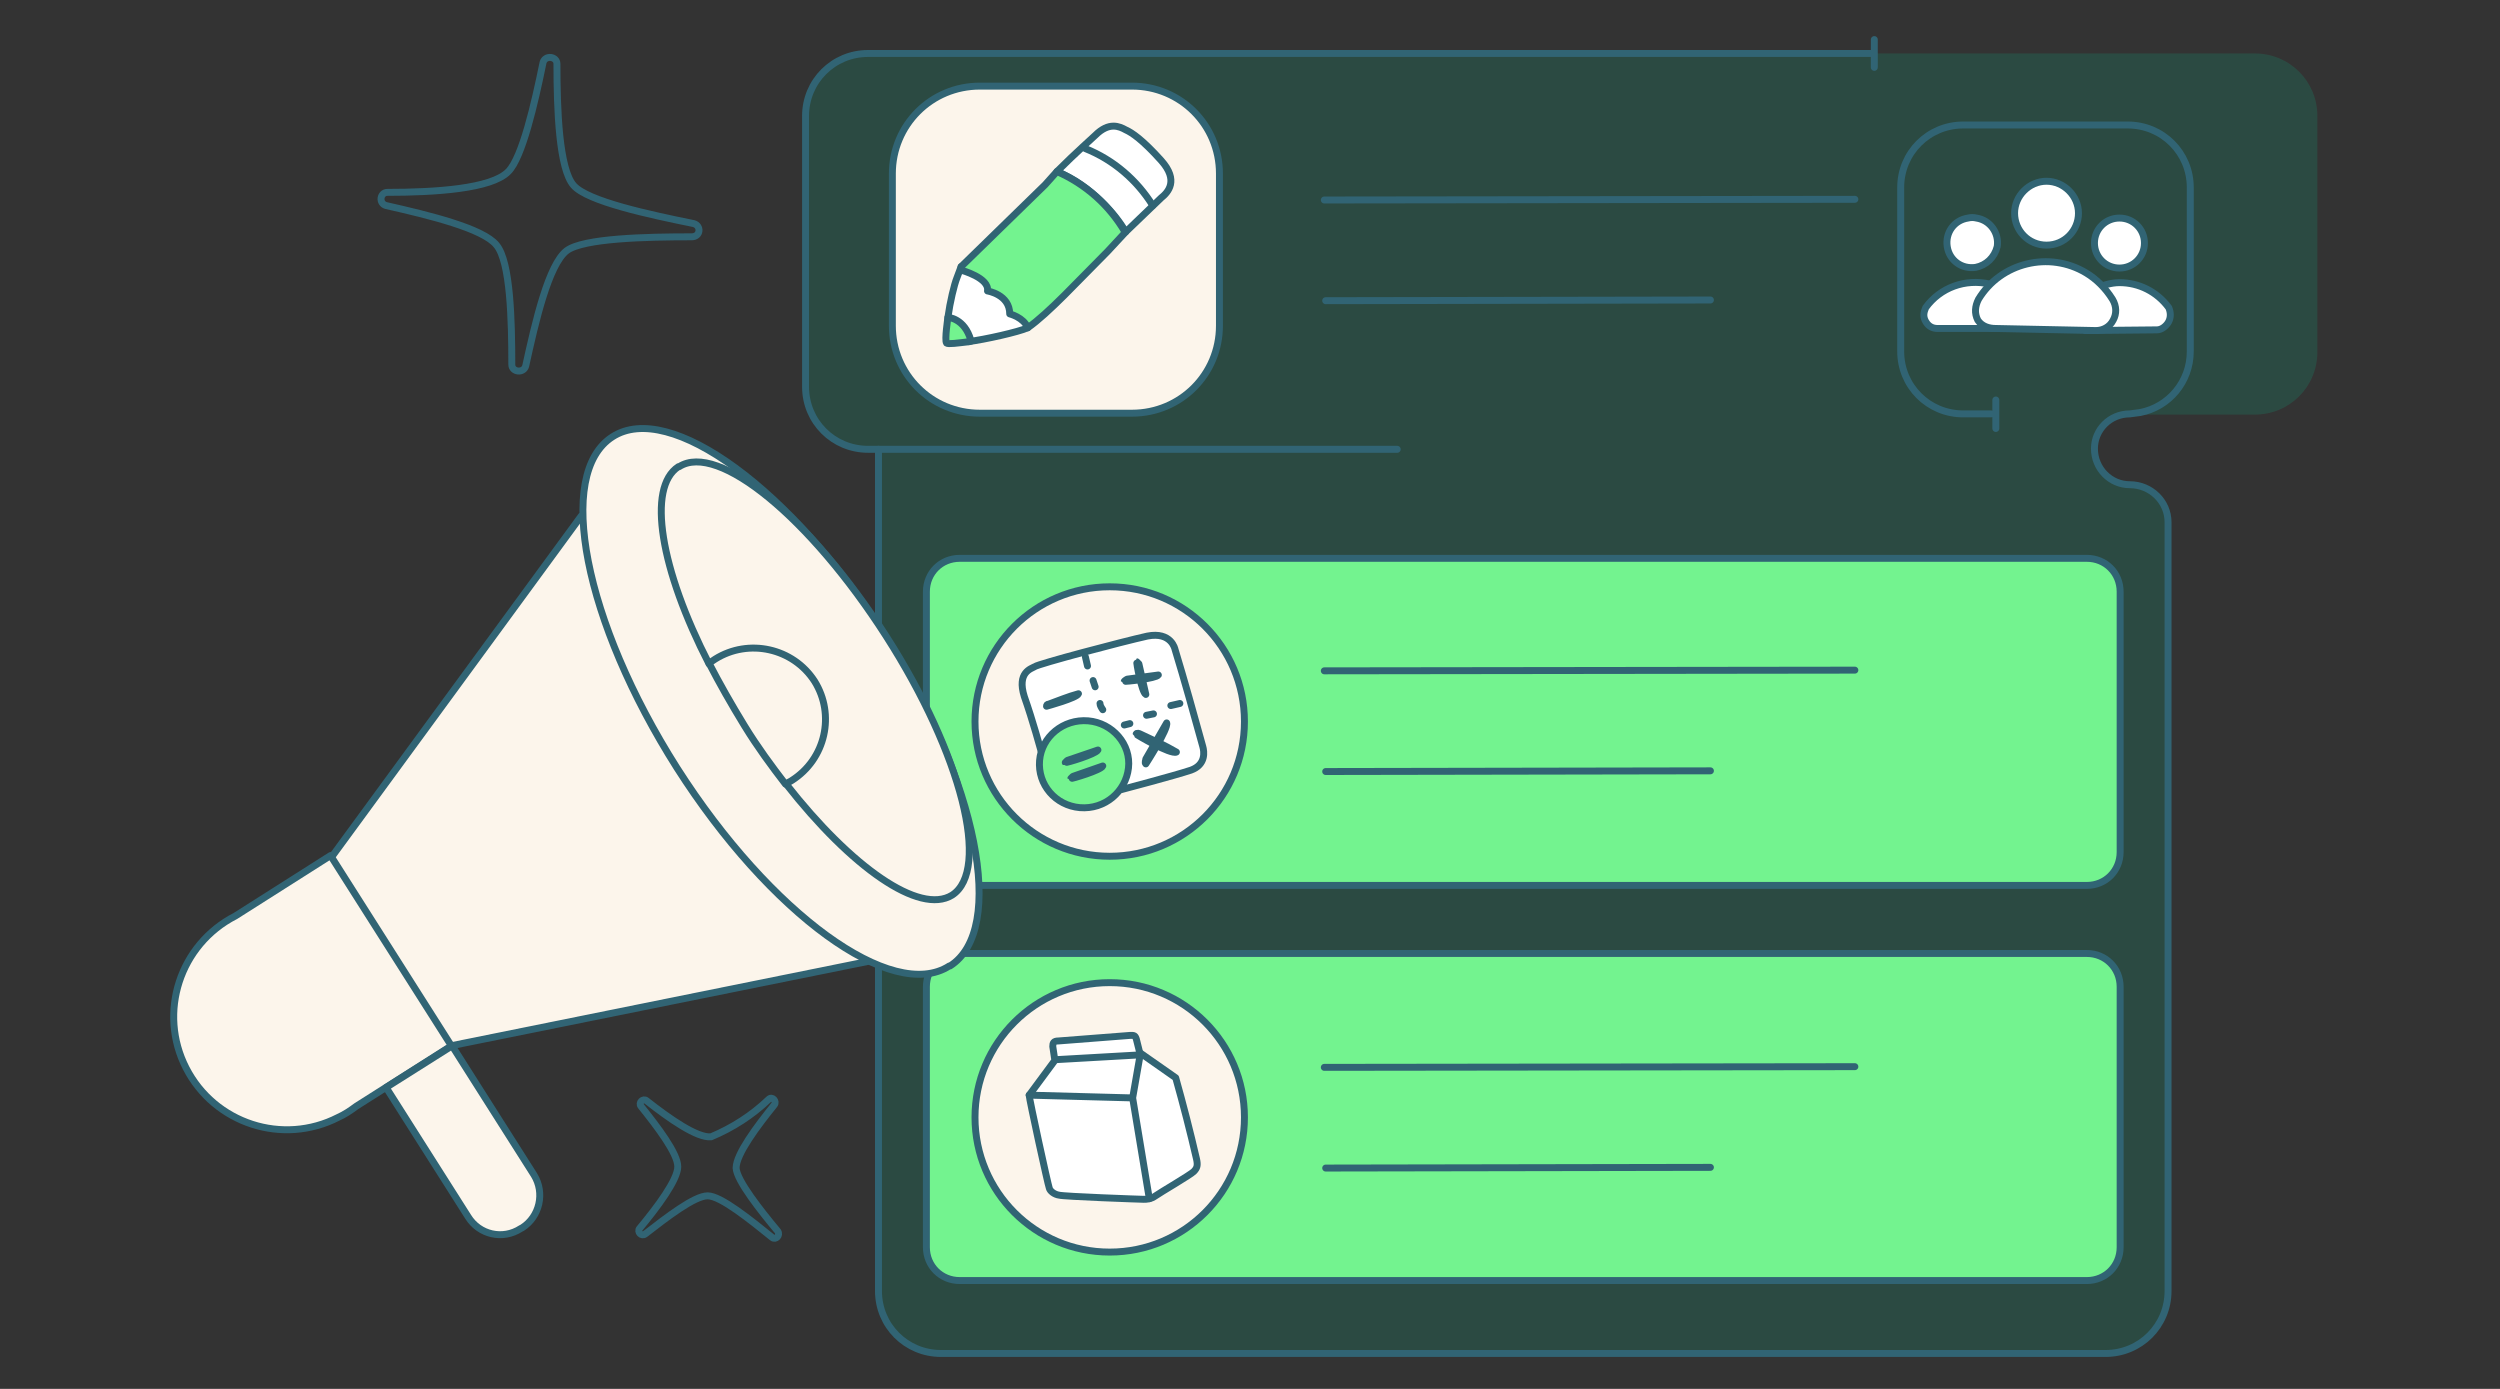 <svg xmlns="http://www.w3.org/2000/svg" viewBox="0 0 360 200" height="200" width="360" preserveAspectRatio="xMidYMid meet" class="" fill="none"><rect x="0" y="0" width="360" height="200" fill="#333333" stroke="none"/><title>community-nux-light</title><g clip-path="url(#clip0_995_68203)"><path opacity="0.15" d="M308.2 59.5H306.6C303.8 59.5 301.6 61.9 301.6 64.7C301.6 67.5 303.9 69.7 306.6 69.7C309.7 69.7 312.1 72.2 312.1 75.2V185.9C312.1 190.9 308.1 194.9 303.1 194.9H135.6C130.6 194.9 126.6 190.9 126.6 185.9V64.7H125.1C120.1 64.7 116.1 60.7 116.1 55.7V16.7C116.1 11.7 120.1 7.7 125.1 7.7H324.7C329.7 7.7 333.7 11.7 333.7 16.7V50.7C333.7 55.7 329.7 59.7 324.7 59.7H307.9" fill="#06CF9C"></path><path d="M138.2 80.4H300.5C303.2 80.4 305.3 82.5 305.3 85.2V122.7C305.3 125.4 303.2 127.5 300.5 127.5H138.2C135.5 127.5 133.4 125.4 133.4 122.7V85.2C133.4 82.5 135.5 80.4 138.2 80.4Z" fill="#73F38F" stroke="#316474" stroke-linecap="round" stroke-linejoin="round"></path><path d="M159.8 123.3C170.514 123.3 179.2 114.614 179.2 103.9C179.2 93.186 170.514 84.5 159.8 84.5C149.086 84.5 140.4 93.186 140.4 103.9C140.4 114.614 149.086 123.3 159.8 123.3Z" fill="#FCF5EB" stroke="#316474" stroke-linecap="round" stroke-linejoin="round"></path><path d="M138.2 137.3H300.5C303.2 137.3 305.3 139.4 305.3 142.1V179.6C305.3 182.3 303.2 184.4 300.5 184.4H138.2C135.5 184.4 133.4 182.3 133.4 179.6V142.1C133.4 139.4 135.5 137.3 138.2 137.3Z" fill="#73F38F" stroke="#316474" stroke-linecap="round" stroke-linejoin="round"></path><path d="M159.8 180.3C170.514 180.3 179.2 171.614 179.2 160.9C179.2 150.186 170.514 141.5 159.8 141.5C149.086 141.5 140.4 150.186 140.4 160.9C140.4 171.614 149.086 180.3 159.8 180.3Z" fill="#FCF5EB" stroke="#316474" stroke-linecap="round" stroke-linejoin="round"></path><path d="M141.1 12.4H163C170 12.4 175.6 18 175.6 25V46.9C175.6 53.9 170 59.5 163 59.5H141.1C134.1 59.5 128.5 53.9 128.5 46.9V25C128.5 18 134.1 12.4 141.1 12.4Z" fill="#FCF5EB" stroke="#316474" stroke-linecap="round" stroke-linejoin="round"></path><path d="M267.1 28.7L190.7 28.8L267.1 28.7ZM246.3 43.2L190.9 43.3L246.3 43.2Z" fill="#FCF5EB"></path><path d="M267.1 28.7L190.7 28.8M246.3 43.2L190.9 43.3" stroke="#316474" stroke-linecap="round" stroke-linejoin="round"></path><path d="M167.2 28.5C168.2 27.7 169.8 26 167.2 23.1C164.5 20.1 163 19.1 162.1 18.7C161.2 18.2 159.7 17.5 157.7 19.5C157.3 19.9 155 21.9 152.2 24.7C157.2 26.7 160.9 31.2 162.1 33.4L167.2 28.5ZM148.2 43C148.2 40.3 144.2 37.9 144.2 37.9C144.6 35.9 140.4 37.8 140.4 37.8L138.4 38.4L137.8 40C137.4 41 136.8 43.5 136.5 45.7V47.7C136.5 47.7 136.7 48.3 137.9 48.7L139.4 49.2C141.8 48.9 146.7 47.8 148 47.2C147.3 45.8 148.2 43.1 148.2 43.1V43Z" fill="white" stroke="#316474" stroke-linecap="round" stroke-linejoin="round"></path><path d="M162 33.4C159.7 29.5 156.3 26.5 152.2 24.7L150.5 26.6L138.4 38.4V38.9C138.4 38.9 142.5 40 142.2 41.9C142.2 41.9 145.4 42.4 145.4 45.2C145.4 45.2 147.4 45.7 148 47.2C151 45.1 155.2 40.5 159.5 36.2L162.1 33.4H162ZM139.8 49C138.9 45.8 136.5 45.7 136.5 45.7C136.5 45.7 136 49 136.3 49.4C136.5 49.6 137.9 49.4 139.6 49.2L139.9 49.1L139.8 49Z" fill="#73F38F" stroke="#316474" stroke-linecap="round" stroke-linejoin="round"></path><path d="M166 29.6C163.7 25.9 160.3 23 156.3 21.4L166 29.6Z" fill="white"></path><path d="M166 29.6C163.7 25.9 160.3 23 156.3 21.4" stroke="#316474" stroke-linecap="round" stroke-linejoin="round"></path><path d="M286.7 59.6H282.7C277.7 59.6 273.7 55.6 273.7 50.6V27C273.7 22 277.7 18 282.7 18H306.4C311.4 18 315.4 22 315.4 27V50.6C315.4 55 312.3 58.6 308.2 59.4L306.7 59.6C303.8 59.6 301.6 61.9 301.6 64.6C301.6 67.5 303.9 69.8 306.7 69.8C309.7 69.8 312.2 72.2 312.2 75.2V185.9C312.2 190.9 308.2 194.9 303.2 194.9H135.5C130.5 194.9 126.5 190.9 126.5 185.9V64.7H125C120 64.7 116 60.7 116 55.7V16.7C116 11.7 120 7.7 125 7.7H269.8M287.4 57.6V61.7" stroke="#316474" stroke-linecap="round" stroke-linejoin="round"></path><path d="M300.3 47.6L310.6 47.5C311.3 47.5 312 46.9 312.3 46.3C312.6 45.7 312.6 45 312.3 44.3C310.6 42 308 40.7 305.2 40.7C303.9 40.7 302.6 41.2 302.6 41.2M288 47.3H279C278.3 47.3 277.7 47 277.3 46.3C276.9 45.6 277 45 277.3 44.3C279.4 41.4 283 40.1 286.5 40.9" fill="white"></path><path d="M300.3 47.6L310.6 47.5C311.3 47.5 312 46.9 312.3 46.3C312.6 45.7 312.6 45 312.3 44.3C310.6 42 308 40.7 305.2 40.7C303.9 40.7 302.6 41.2 302.6 41.2M288 47.3H279C278.3 47.3 277.7 47 277.3 46.3C276.9 45.6 277 45 277.3 44.3C279.4 41.4 283 40.1 286.5 40.9" stroke="#316474" stroke-linecap="round" stroke-linejoin="round"></path><path d="M301.8 47.6L287.4 47.3C286.4 47.3 285.4 47 284.8 46.1C284.3 45.1 284.4 44.1 284.9 43.1C288.1 37.8 295.1 36.1 300.4 39.3C301.9 40.2 303.2 41.5 304.2 43.1C304.8 44.1 304.8 45.2 304.3 46.1C303.8 47.1 302.8 47.6 301.8 47.6ZM301.6 35C301.6 33 303.2 31.4 305.2 31.4C307.2 31.4 308.8 33 308.8 35C308.8 37 307.2 38.6 305.2 38.6C303.2 38.6 301.6 37 301.6 35ZM284.5 38.5C282.5 38.8 280.7 37.5 280.4 35.5C280.1 33.5 281.4 31.7 283.4 31.4C283.8 31.3 284.2 31.3 284.6 31.4C286.6 31.7 287.9 33.6 287.6 35.5C287.2 37.1 286 38.2 284.5 38.5ZM294.7 35.3C292.1 35.3 290.1 33.2 290.1 30.7C290.1 28.2 292.2 26.1 294.7 26.1C297.2 26.1 299.3 28.2 299.3 30.7C299.3 33.2 297.3 35.3 294.7 35.3Z" fill="white" stroke="#316474" stroke-linecap="round" stroke-linejoin="round"></path><path d="M125.2 138.4L64.4 150.7L47.4 123.9L83.7 74.3" fill="#FCF5EB"></path><path d="M125.2 138.4L64.4 150.7L47.4 123.9L83.7 74.3" stroke="#316474" stroke-linecap="round" stroke-linejoin="round"></path><path d="M136.8 139.1C145 133.9 140.8 112.5 127.4 91.5C114 70.5 96.4 57.6 88.2 62.9C79.9 68.2 84.1 89.5 97.5 110.6C110.9 131.6 128.5 144.4 136.7 139.1H136.8Z" fill="#FCF5EB" stroke="#316474" stroke-linecap="round" stroke-linejoin="round"></path><path d="M113.2 112.9C122.6 124.9 132.4 131.8 137.1 128.9C142.7 125.3 138.5 108.6 127.6 91.6C116.7 74.6 103.4 63.6 97.8 67.2H97.7C93.1 70.2 95.1 82 102.1 95.6" fill="#FCF5EB"></path><path d="M113.2 112.9C122.6 124.9 132.4 131.8 137.1 128.9C142.7 125.3 138.5 108.6 127.6 91.6C116.7 74.6 103.4 63.6 97.8 67.2H97.7C93.1 70.2 95.1 82 102.1 95.6" stroke="#316474" stroke-linecap="round" stroke-linejoin="round"></path><path d="M117.3 98.1C114.2 93.3 107.8 91.9 103 94.9C102.7 95.1 102.4 95.3 102.1 95.5C103.6 98.4 105.3 101.4 107.2 104.5C109.1 107.6 111.1 110.3 113.1 112.9C113.4 112.7 113.7 112.6 114 112.4C118.9 109.3 120.3 102.9 117.3 98.1Z" fill="#FCF5EB" stroke="#316474" stroke-linecap="round" stroke-linejoin="round"></path><path d="M51.3 159.3L65 150.6L47.6 123.2L33.9 131.9C25.9 136 22.7 145.8 26.8 153.8C30.9 161.8 40.7 165 48.7 160.9C49.6 160.5 50.5 159.9 51.3 159.3Z" fill="#FCF5EB" stroke="#316474" stroke-linecap="round" stroke-linejoin="round"></path><path d="M75.2 176.8L75 176.9C72.4 178.6 69 177.8 67.4 175.2L55.6 156.6L65.1 150.6L76.9 169.2C78.5 171.8 77.7 175.2 75.2 176.8Z" fill="#FCF5EB" stroke="#316474" stroke-linecap="round" stroke-linejoin="round"></path><path d="M269.9 5.7V9.7M126.5 64.7H201.2M78.2 9C77 14.9 75.2 22.7 73.2 24.7C70.8 27.2 62.6 27.7 55.8 27.7C54.7 27.7 54.5 29.3 55.6 29.6C61.8 31 69.6 32.9 71.5 35.3C73.5 37.7 73.7 46.1 73.7 52.5C73.7 53.6 75.4 53.8 75.7 52.7C77.1 46.3 79 38.1 81.6 36.1C84 34.3 93.1 34.1 99.6 34.1C100.9 34.1 101 32.5 99.9 32.2C93.5 30.9 84.6 29 82.6 26.7C80.5 24.3 80.2 15.8 80.2 9.2C80.2 8.1 78.5 7.9 78.2 9ZM110.7 158.3C108.3 160.6 105.5 162.4 102.4 163.7C100.4 163.9 96.4 161.1 93.1 158.5C92.6 158.1 91.9 158.8 92.3 159.3C94.7 162.3 97.6 166.1 97.6 168C97.6 169.9 94.6 173.9 92.1 176.9C91.7 177.4 92.4 178.1 92.9 177.7C96 175.3 100 172.2 101.9 172.2C103.8 172.2 108.1 175.7 111.2 178.2C111.7 178.6 112.4 177.9 112 177.3C109.5 174.3 106.1 170 106 168.2C106 166.2 109 162.2 111.5 159.1C111.9 158.6 111.2 157.8 110.7 158.3Z" stroke="#316474" stroke-linecap="round" stroke-linejoin="round"></path><path d="M172.3 166.9C171.4 163 170.4 159.1 169.3 155.2L164.3 151.7L148.2 157.7C148.2 158.2 150.9 170.6 151.1 171.1C151.2 171.5 151.8 172 152.5 172.1C153.1 172.3 164.3 172.7 164.7 172.7C165.1 172.7 165.7 172.7 166.4 172.2C167.1 171.7 171.4 169.2 171.9 168.7C172.4 168.2 172.5 167.8 172.3 166.9Z" fill="white" stroke="#316474" stroke-linecap="round" stroke-linejoin="round"></path><path d="M164.2 151.8L163.1 158.1L148.2 157.7L151.9 152.7L151.6 150.7C151.6 150.2 151.7 149.9 152.4 149.9L162.7 149.1C163.3 149.1 163.5 149 163.7 149.9L164.2 151.9L151.9 152.6M163.1 158.1L165.5 172.6L163.1 158.1ZM161.5 113.7C161.5 113.7 169.1 111.7 171.5 110.9C173.7 110.1 173.4 108.2 173.2 107.5C171.9 102.8 170.6 98.1 169.2 93.5C169.2 93.5 168.7 90.9 165.2 91.6C161.6 92.4 149.5 95.6 149 96C148.5 96.3 146.4 96.8 147.5 100.3C148.7 103.7 149.9 108.1 149.9 108.1" fill="white"></path><path d="M164.2 151.8L163.1 158.1M163.1 158.1L148.2 157.7L151.9 152.7L151.6 150.7C151.6 150.2 151.7 149.9 152.4 149.9L162.7 149.1C163.3 149.1 163.5 149 163.7 149.9L164.2 151.9L151.9 152.6M163.1 158.1L165.5 172.6M161.5 113.7C161.5 113.7 169.1 111.7 171.5 110.9C173.7 110.1 173.4 108.2 173.2 107.5C171.9 102.8 170.6 98.1 169.2 93.5C169.2 93.5 168.7 90.9 165.2 91.6C161.6 92.4 149.5 95.6 149 96C148.5 96.3 146.4 96.8 147.5 100.3C148.7 103.7 149.9 108.1 149.9 108.1" stroke="#316474" stroke-linecap="round" stroke-linejoin="round"></path><path d="M155.5 116.3C152 116 149.4 113 149.7 109.5C150 106.1 153.1 103.5 156.7 103.8C160.2 104.1 162.9 107.2 162.5 110.6C162.1 114 159.1 116.6 155.5 116.3Z" fill="#73F38F" stroke="#316474" stroke-linecap="round" stroke-linejoin="round"></path><path d="M169.9 101.3L168.6 101.6M166.1 102.8L165.1 103M162.7 104.2L161.9 104.4M156.3 94.6L156.6 95.9M157.4 98L157.7 98.9M158.4 101.3C158.4 101.6 158.6 101.9 158.8 102.2M153.4 109.8L153.7 109.5L158.1 108C157.8 108.6 153.5 109.9 153.4 109.8ZM154.2 112.1L154.5 111.8L158.8 110.3C158.6 110.9 154.2 112.2 154.2 112.1ZM150.7 101.7C150.7 101.5 150.8 101.4 151 101.4C152.4 100.9 153.8 100.3 155.3 99.9C155.1 100.5 150.7 101.7 150.7 101.7ZM162 98L162.3 97.8L166.8 97.2C166.5 97.7 161.9 98.2 161.9 98.1L162 98Z" stroke="#316474" stroke-linecap="round" stroke-linejoin="round"></path><path d="M163.7 95.3L164 95.6L165 100C164.4 99.7 163.6 95.3 163.7 95.3ZM165 110C164.8 109.8 165 109.5 165 109.3L168 104.1C168.3 104.9 165 110 165 110Z" stroke="#316474" stroke-linecap="round" stroke-linejoin="round"></path><path d="M163.6 105.7C163.7 105.5 164 105.6 164.2 105.7C165.9 106.5 167.7 107.3 169.4 108.3C168.6 108.7 163.6 105.8 163.6 105.7Z" stroke="#316474" stroke-linecap="round" stroke-linejoin="round"></path><path d="M267.1 96.5L190.7 96.6L267.1 96.5ZM246.3 111L190.9 111.1L246.3 111Z" fill="#FCF5EB"></path><path d="M267.1 96.5L190.7 96.6M246.3 111L190.9 111.1" stroke="#316474" stroke-linecap="round" stroke-linejoin="round"></path><path d="M267.1 153.6L190.7 153.7L267.1 153.6ZM246.3 168.1L190.9 168.2L246.3 168.1Z" fill="#FCF5EB"></path><path d="M267.1 153.6L190.7 153.7M246.3 168.1L190.9 168.2" stroke="#316474" stroke-linecap="round" stroke-linejoin="round"></path></g><defs><clipPath id="clip0_995_68203"><rect width="360" height="200" fill="white"></rect></clipPath></defs></svg>